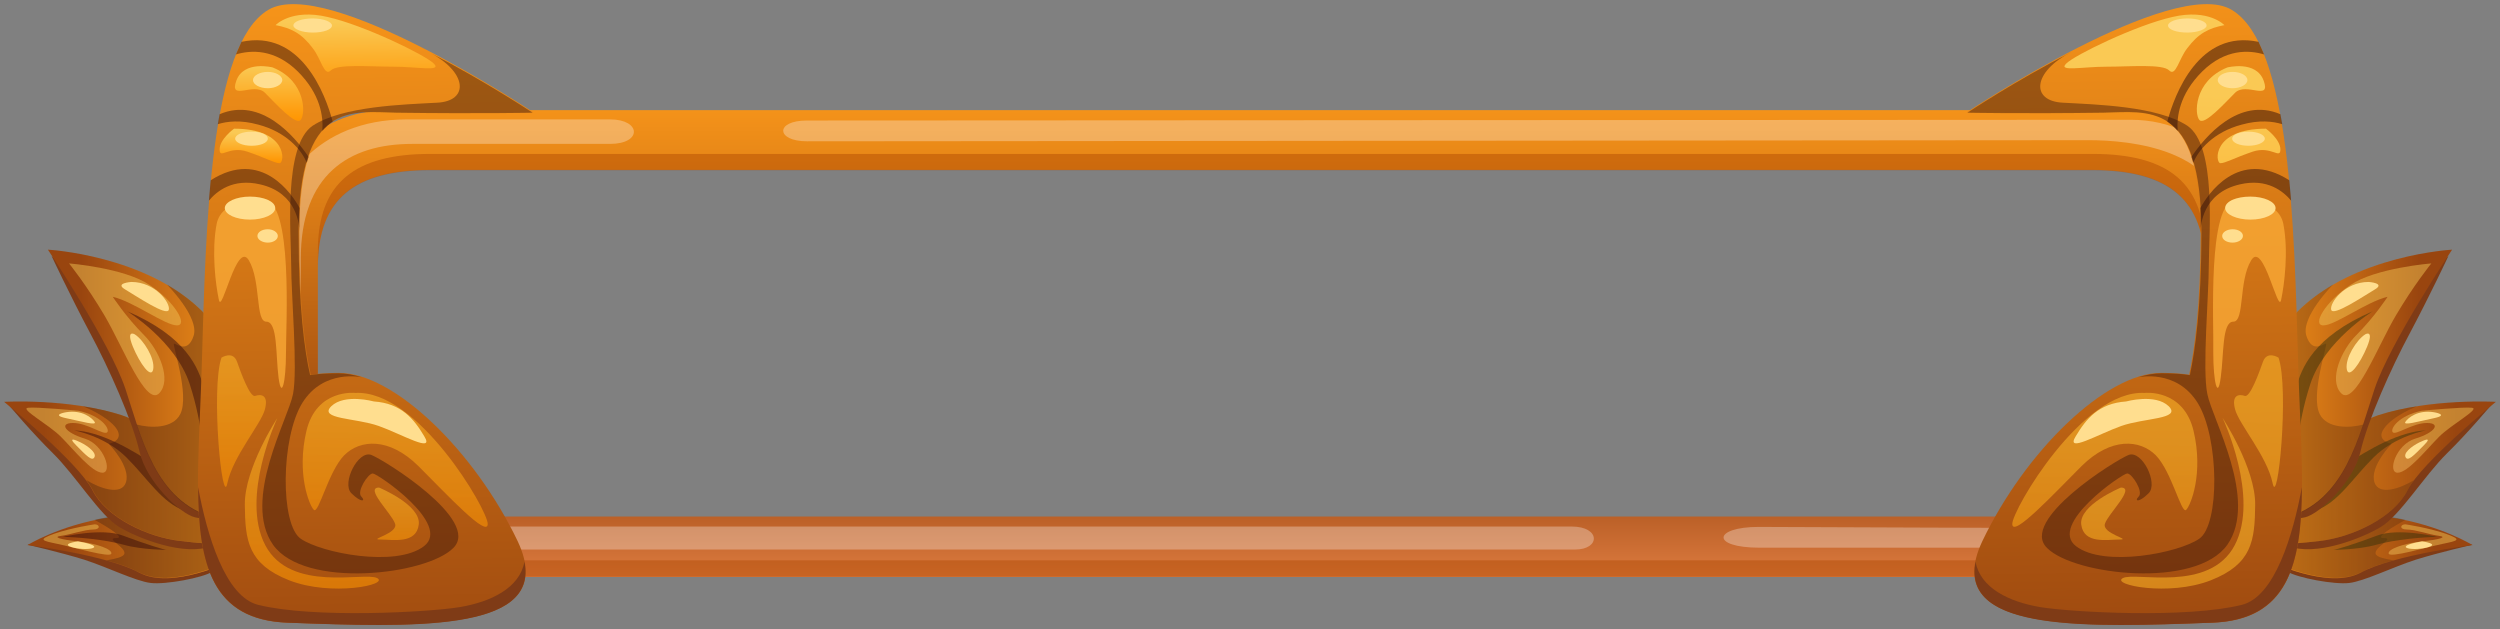 <svg width="302" height="76" viewBox="0 0 302 76" fill="none" xmlns="http://www.w3.org/2000/svg">
<rect x="0" y="0" width="302" height="76" fill="#808080" stroke="none"/>
<path d="M257.866 13.303H46.911C38.22 13.303 31.142 20.386 31.142 29.084V53.922C31.142 62.62 38.22 69.703 46.911 69.703H257.866C266.557 69.703 273.635 62.62 273.635 53.922V29.084C273.635 20.342 266.557 13.303 257.866 13.303ZM51.973 62.395C42.521 62.395 38.399 58.495 38.399 50.694V32.222C38.399 23.928 42.924 20.521 51.973 20.521H252.759C262.033 20.521 266.333 24.152 266.333 32.222V50.694C266.333 58.674 261.943 62.395 252.759 62.395H51.973Z" fill="url(#paint0_linear_76_186415)"/>
<g opacity="0.44">
<path d="M252.759 18.593H51.973C42.924 18.593 38.399 22.045 38.399 30.294V32.267C38.399 23.973 42.924 20.566 51.973 20.566H252.759C262.033 20.566 266.333 24.197 266.333 32.267V30.294C266.333 22.18 262.033 18.593 252.759 18.593Z" fill="#AC4600"/>
<path d="M257.866 67.686H46.911C38.22 67.686 31.142 60.602 31.142 51.904V53.877C31.142 62.575 38.22 69.658 46.911 69.658H257.866C266.557 69.658 273.635 62.575 273.635 53.877V51.904C273.635 60.647 266.557 67.686 257.866 67.686Z" fill="#AC4600"/>
</g>
<path opacity="0.3" d="M97.488 14.558C93.591 14.558 93.725 17.069 97.488 17.069C103.357 17.069 247.384 16.934 252.311 16.934C257.194 16.934 268.932 17.92 268.932 27.649C268.932 37.378 268.932 44.103 268.932 47.869C268.932 51.635 271.709 51.232 271.709 47.869C271.709 44.507 271.709 31.37 271.709 27.291C271.709 23.211 267.498 14.468 257.374 14.468C247.294 14.468 97.802 14.558 97.488 14.558Z" fill="white"/>
<path opacity="0.3" d="M49.106 14.424C53.855 14.424 69.938 14.424 73.701 14.424C77.464 14.424 77.598 17.383 73.701 17.383C69.803 17.383 55.781 17.383 49.778 17.383C42.073 17.383 36.339 21.149 36.339 31.236C36.339 39.082 36.339 49.438 36.339 51.68C36.339 53.922 37.459 63.606 49.33 63.606C61.202 63.606 177.722 63.606 189.863 63.606C193.357 63.606 193.357 66.385 190.266 66.385C179.783 66.385 55.154 66.385 48.748 66.385C42.342 66.385 33.203 64.009 33.203 52.398C33.203 40.786 33.203 31.55 33.203 26.932C33.203 22.314 38.086 14.424 49.106 14.424Z" fill="white"/>
<path opacity="0.3" d="M212.441 63.651C206.976 63.651 206.572 66.161 212.575 66.161C218.578 66.161 250.072 66.161 257.732 66.161C265.437 66.161 268.932 62.081 270.321 58.181C271.709 54.281 267.991 54.908 267.677 57.195C267.409 59.167 264.049 63.785 258.046 63.785C252.043 63.83 212.665 63.651 212.441 63.651Z" fill="white"/>
<path d="M3.322 65.803C3.322 65.803 7.22 66.699 10.132 67.596C13.043 68.537 16.359 70.196 18.195 70.421C20.032 70.645 24.467 69.793 25.632 69.076C26.797 68.403 26.259 67.237 26.259 67.237C26.259 67.237 16.269 66.565 15.059 66.251C13.805 66.027 7.041 65.085 3.322 65.803Z" fill="#7F3B16"/>
<path d="M28.902 64.413C28.902 64.413 18.957 61.589 13.043 62.53C7.13 63.471 3.322 65.848 3.322 65.848C3.322 65.848 12.775 67.013 16.807 69.165C20.838 71.317 27.693 67.731 28.409 67.731C29.126 67.731 32.576 65.31 28.902 64.413Z" fill="url(#paint1_linear_76_186415)"/>
<path opacity="0.38" d="M29.216 67.013C29.081 66.117 28.902 65.22 28.634 64.323C27.11 63.92 18.375 61.633 12.999 62.485C12.461 62.575 11.924 62.664 11.431 62.799C12.73 63.516 15.239 64.996 14.074 64.996C12.551 64.996 15.284 66.072 15.015 66.924C14.88 67.282 13.984 67.506 12.864 67.686C14.343 68.089 15.732 68.582 16.762 69.12C20.794 71.272 27.648 67.686 28.365 67.686C28.544 67.686 28.858 67.551 29.216 67.327C29.261 67.237 29.261 67.148 29.216 67.013Z" fill="#492410"/>
<path d="M0.724 48.542C0.724 48.542 0.769 48.587 0.814 48.632C1.262 49.17 3.815 52.218 6.369 54.729C9.191 57.509 12.058 62.261 14.388 63.651C16.672 65.041 22.407 67.282 25.587 65.937C28.723 64.592 23.213 62.934 20.346 61.589C17.479 60.243 12.013 55.581 10.625 54.505C9.191 53.474 0.724 48.542 0.724 48.542Z" fill="#7F3B16"/>
<path d="M28.902 65.13C28.902 65.13 21.107 52.218 14.701 50.156C8.295 48.094 0.5 48.542 0.5 48.542C0.5 48.542 9.504 55.895 11.162 59.212C12.819 62.53 17.837 64.906 21.824 65.354C25.856 65.848 29.619 65.848 29.619 65.848L28.902 65.13Z" fill="url(#paint2_linear_76_186415)"/>
<path opacity="0.38" d="M28.902 65.13C28.902 65.13 21.107 52.218 14.701 50.156C13.178 49.663 11.565 49.304 9.997 49.08C10.042 49.08 12.909 50.201 14.029 51.725C15.104 53.249 13.133 53.608 13.133 53.608C13.133 53.608 15.866 56.388 15.194 58.316C14.656 59.84 12.192 59.078 10.445 58.002C10.759 58.45 11.028 58.853 11.207 59.212C12.864 62.53 17.882 64.906 21.869 65.354C25.901 65.847 29.664 65.847 29.664 65.847L28.902 65.13Z" fill="#492410"/>
<path opacity="0.5" d="M8.967 51.994C8.967 51.994 12.685 52.667 15.283 55.267C17.882 57.867 19.584 60.737 22.272 61.678C24.96 62.62 24.243 60.468 24.243 60.468C24.243 60.468 15.104 52.218 8.967 51.994Z" fill="#380D0A"/>
<path d="M6.234 30.922C6.234 30.922 8.34 35.45 10.938 40.337C13.088 44.328 16 50.828 16.851 54.55C17.703 58.271 21.824 62.082 23.526 62.485C25.229 62.889 27.424 62.306 27.424 62.082C27.424 61.768 8.877 32.492 6.234 30.922Z" fill="#7F3B16"/>
<path d="M28.812 56.971C28.812 56.971 31.321 44.507 24.467 37.647C17.613 30.788 5.786 30.16 5.786 30.16C5.786 30.16 13.268 41.368 15.149 46.973C17.03 52.577 18.688 60.647 25.945 62.53C33.158 64.458 28.812 56.971 28.812 56.971Z" fill="url(#paint3_linear_76_186415)"/>
<path opacity="0.38" d="M24.467 37.647C23.168 36.347 21.689 35.271 20.166 34.374C20.166 34.374 24.109 38.32 23.392 40.562C22.675 42.758 21.286 41.503 21.017 41.503C20.749 41.503 22.944 47.69 21.779 50.021C20.883 51.815 18.106 51.725 16.493 51.277C18.106 56.074 20.346 61.14 25.901 62.575C33.158 64.458 28.812 56.971 28.812 56.971C28.812 56.971 31.321 44.507 24.467 37.647Z" fill="#492410"/>
<path opacity="0.5" d="M15.373 37.602C15.373 37.602 21.197 41.189 22.899 46.345C24.602 51.501 24.736 56.567 24.736 56.567C24.736 56.567 25.273 49.035 24.602 46.749C23.974 44.507 22.586 40.696 15.373 37.602Z" fill="#380D0A"/>
<path opacity="0.49" d="M18.061 34.419C21.107 36.437 22.765 39.306 21.376 39.306C19.942 39.306 16.134 36.437 13.626 35.854C13.626 35.854 15.149 38.23 17.434 40.517C19.181 42.265 20.794 45.897 19.226 47.511C17.613 49.124 14.835 41.861 12.64 38.14C10.445 34.419 8.34 31.819 8.34 31.819C8.34 31.819 15.014 32.357 18.061 34.419Z" fill="url(#paint4_linear_76_186415)"/>
<path opacity="0.49" d="M9.46 49.618C9.46 49.618 4.353 49.125 3.367 49.259C2.382 49.394 5.876 51.277 7.354 52.756C8.832 54.236 11.117 57.105 12.371 57.105C13.626 57.105 12.595 53.698 10.221 52.98C7.847 52.263 7.085 51.097 8.832 51.097C10.58 51.097 12.551 52.622 12.954 52.218C13.312 51.815 12.237 50.201 9.46 49.618Z" fill="url(#paint5_linear_76_186415)"/>
<path d="M15.866 34.06C15.866 34.06 13.805 34.195 15.104 34.957C16.404 35.719 20.166 38.275 20.39 37.423C20.614 36.616 18.778 34.06 15.866 34.06Z" fill="#FFDE8F"/>
<path d="M16.269 40.382C16.269 40.382 15.194 39.755 16.045 41.862C16.896 43.924 18.285 45.852 18.509 44.597C18.733 43.297 17.344 41.055 16.269 40.382Z" fill="#FFDE8F"/>
<path d="M7.981 49.797C7.981 49.797 6.055 50.111 7.981 50.515C9.908 50.918 11.744 51.456 11.431 50.963C11.117 50.47 9.908 49.483 7.981 49.797Z" fill="#FFDE8F"/>
<path d="M9.505 53.339C9.505 53.339 7.981 52.577 9.191 53.787C10.4 54.998 11.162 55.85 11.431 55.177C11.655 54.505 10.087 53.563 9.505 53.339Z" fill="#FFDE8F"/>
<path opacity="0.5" d="M7.578 64.861C7.578 64.861 12.327 63.696 14.925 64.727C17.523 65.713 19.898 66.43 20.122 66.43C20.346 66.43 17.12 66.43 14.925 65.803C12.73 65.175 9.101 64.861 7.578 64.861Z" fill="#380D0A"/>
<path opacity="0.49" d="M11.431 63.337C11.431 63.337 8.698 63.74 6.593 64.458C4.487 65.22 5.07 65.31 6.996 65.713C8.922 66.117 13.312 67.417 13.447 66.879C13.581 66.341 11.7 65.668 9.46 65.399C7.22 65.175 6.324 64.861 7.399 64.727C8.474 64.592 10.221 63.965 11.252 63.965C12.192 63.965 12.058 63.337 11.431 63.337Z" fill="url(#paint6_linear_76_186415)"/>
<path d="M9.415 65.399C9.415 65.399 7.041 65.713 8.922 66.162C10.848 66.61 13.088 66.027 9.415 65.399Z" fill="#FFDE8F"/>
<path d="M40.953 45.045C39.474 45.045 38.399 45.134 37.548 45.269C36.876 42.355 36.16 37.064 36.16 28.053C36.16 12.002 42.655 13.482 48.031 13.572C57.976 13.706 64.427 13.572 64.427 13.572C64.427 13.572 39.474 -3.061 32.396 1.198C25.318 5.457 24.87 27.111 24.378 44.103C23.885 61.095 21.6 74.769 34.726 75.218C51.212 75.8 67.698 76.383 62.546 65.399C57.349 54.505 47.628 45.045 40.953 45.045Z" fill="url(#paint7_linear_76_186415)"/>
<g opacity="0.5">
<path d="M36.204 25.139C35.353 23.57 31.635 17.831 25.453 21.776C25.363 22.583 25.318 23.435 25.229 24.242C26.169 23.121 28.096 21.507 31.411 22.27C35.98 23.301 36.16 27.336 36.16 27.919C36.16 26.977 36.16 26.035 36.204 25.139Z" fill="#40170A"/>
<path d="M31.187 15.051C34.592 15.948 36.428 18.1 37.056 19.669C37.145 19.4 37.19 19.176 37.279 18.952C35.667 16.576 31.59 11.644 26.528 13.796C26.438 14.199 26.394 14.603 26.304 15.006C27.424 14.648 29.081 14.468 31.187 15.051Z" fill="#40170A"/>
<path d="M35.98 8.64C38.713 11.375 39.071 14.065 38.937 15.814C39.34 15.365 39.743 15.007 40.191 14.693C39.295 11.33 36.339 3.529 29.171 5.054C28.947 5.547 28.723 6.04 28.499 6.578C30.291 6.04 33.158 5.861 35.98 8.64Z" fill="#40170A"/>
</g>
<g opacity="0.42">
<path d="M44.85 54.953C43.238 54.37 41.266 58.36 42.431 59.571C43.641 60.781 44.223 60.557 43.641 59.974C43.058 59.392 44.447 57.195 45.029 57.195C45.612 57.195 54.616 63.382 51.212 65.982C47.807 68.582 38.803 66.789 36.339 65.085C33.83 63.382 33.919 52.891 36.518 48.676C39.116 44.507 43.73 45.583 43.73 45.583C42.745 45.269 41.759 45.09 40.863 45.09C39.385 45.09 38.31 45.179 37.459 45.314C36.787 42.4 36.07 37.109 36.07 28.098C36.07 12.047 42.566 13.527 47.941 13.617C57.887 13.751 64.338 13.617 64.338 13.617C64.338 13.617 58.559 9.761 51.749 6.264C56.498 8.685 56.722 12.227 52.78 12.406C48.793 12.63 41.401 12.81 37.772 15.186C34.188 17.607 35.174 28.412 35.174 31.998C35.174 35.585 35.98 44.596 35.398 47.6C34.816 50.604 29.216 60.423 32.979 65.803C36.787 71.183 51.48 69.479 54.751 66.206C58.155 62.889 46.463 55.581 44.85 54.953Z" fill="#300F0A"/>
<path d="M50.853 5.726C51.077 5.861 51.301 5.95 51.48 6.04C51.257 5.95 51.077 5.816 50.853 5.726Z" fill="#38320A"/>
</g>
<path opacity="0.57" d="M42.924 47.466C42.924 47.466 38.22 46.928 37.011 52.084C35.801 57.239 37.369 61.05 37.907 61.588C38.489 62.171 39.654 56.97 41.58 54.998C43.506 53.07 47.001 52.801 50.54 56.298C54.034 59.795 58.917 65.04 58.917 63.292C58.917 61.588 50.45 47.062 42.924 47.466Z" fill="url(#paint8_linear_76_186415)"/>
<path d="M63.352 67.865C62.77 71.048 59.276 72.707 55.557 73.335C51.794 73.962 37.817 74.725 31.187 73.066C27.2 72.079 25.005 64.637 23.93 58.853C23.974 68.358 25.722 74.859 34.726 75.218C49.868 75.8 65.01 76.294 63.352 67.865Z" fill="#7F3B16"/>
<path opacity="0.85" d="M31.904 24.063C31.904 24.063 26.797 23.794 26.169 27.067C25.542 30.339 26.035 34.33 26.438 36.213C26.797 38.096 28.589 28.95 30.067 31.46C31.545 33.971 30.828 38.858 32.172 38.858C33.561 38.858 33.292 42.848 33.651 45.628C34.009 48.362 34.547 46.121 34.547 42.624C34.547 39.082 35.398 24.421 31.904 24.063Z" fill="#F7A634"/>
<path d="M28.275 15.544C28.275 15.544 26.528 16.8 26.528 18.055C26.528 19.31 27.648 17.562 29.888 18.324C32.128 19.086 33.158 19.714 33.785 19.714C34.412 19.669 34.771 15.544 28.275 15.544Z" fill="url(#paint9_linear_76_186415)"/>
<path d="M32.934 8.147C32.934 8.147 29.44 7.25 28.544 9.761C27.648 12.272 30.649 9.895 31.993 11.195C33.292 12.496 35.667 15.141 36.294 14.513C36.921 13.93 37.056 9.806 32.934 8.147Z" fill="url(#paint10_linear_76_186415)"/>
<path d="M33.292 3.036C33.292 3.036 35.174 1.018 39.564 2.05C43.955 3.036 51.436 6.667 52.421 7.699C53.407 8.685 50.405 8.057 47.538 8.057C44.671 8.057 40.774 7.699 39.967 8.506C39.161 9.313 38.803 7.116 37.772 5.816C36.428 4.022 35.174 3.395 33.292 3.036Z" fill="url(#paint11_linear_76_186415)"/>
<path d="M45.164 48.497C45.164 48.497 41.625 47.511 40.012 49.08C38.444 50.649 42.969 50.47 45.746 51.456C48.524 52.442 52.556 54.818 51.256 52.711C50.002 50.604 48.479 48.721 45.164 48.497Z" fill="#FFDE8F"/>
<path d="M33.248 25.139C33.248 25.901 31.859 26.529 30.201 26.529C28.499 26.529 27.155 25.901 27.155 25.139C27.155 24.377 28.544 23.749 30.201 23.749C31.859 23.749 33.248 24.332 33.248 25.139Z" fill="#FFDE8F"/>
<path d="M33.561 28.501C33.561 28.95 33.023 29.308 32.352 29.308C31.68 29.308 31.097 28.95 31.097 28.501C31.097 28.053 31.635 27.694 32.352 27.694C32.979 27.694 33.561 28.053 33.561 28.501Z" fill="#FFDE8F"/>
<path d="M32.352 16.755C32.352 17.248 31.456 17.607 30.381 17.607C29.305 17.607 28.409 17.203 28.409 16.755C28.409 16.262 29.305 15.903 30.381 15.903C31.5 15.903 32.352 16.262 32.352 16.755Z" fill="#FFDE8F"/>
<path d="M40.102 3.081C40.102 3.574 39.071 3.933 37.772 3.933C36.518 3.933 35.443 3.529 35.443 3.081C35.443 2.588 36.473 2.229 37.772 2.229C39.071 2.229 40.102 2.632 40.102 3.081Z" fill="#FFDE8F"/>
<path d="M34.099 9.671C34.099 10.209 33.292 10.658 32.352 10.658C31.366 10.658 30.56 10.209 30.56 9.671C30.56 9.133 31.366 8.685 32.352 8.685C33.292 8.685 34.099 9.133 34.099 9.671Z" fill="#FFDE8F"/>
<path opacity="0.57" d="M33.516 50.47C33.516 50.47 28.992 60.019 32.038 65.848C35.084 71.676 44.089 69.031 45.567 69.838C47.045 70.645 40.012 72.079 34.95 70.107C29.933 68.134 29.619 65.31 29.574 60.961C29.529 56.567 33.516 50.47 33.516 50.47Z" fill="url(#paint12_linear_76_186415)"/>
<path opacity="0.57" d="M26.752 43.206C26.752 43.206 28.14 42.31 28.633 43.7C29.126 45.09 30.201 48.048 30.828 47.824C31.5 47.6 32.486 47.645 31.993 49.483C31.5 51.276 28.14 55.132 27.468 58.36C26.841 61.543 25.453 47.017 26.752 43.206Z" fill="url(#paint13_linear_76_186415)"/>
<path opacity="0.57" d="M45.791 58.898C45.791 58.898 50.898 61.005 50.585 63.382C50.271 65.758 47.449 65.175 45.926 65.175C44.447 65.175 48.166 64.457 47.718 63.247C47.314 62.036 43.999 58.898 45.791 58.898Z" fill="url(#paint14_linear_76_186415)"/>
<path d="M298.678 65.803C298.678 65.803 294.78 66.699 291.868 67.596C288.956 68.537 285.641 70.196 283.805 70.421C281.968 70.645 277.533 69.793 276.368 69.076C275.203 68.403 275.696 67.237 275.696 67.237C275.696 67.237 285.686 66.565 286.896 66.251C288.195 66.027 294.959 65.085 298.678 65.803Z" fill="#7F3B16"/>
<path d="M273.098 64.413C273.098 64.413 283.043 61.589 288.956 62.53C294.87 63.471 298.678 65.848 298.678 65.848C298.678 65.848 289.225 67.013 285.193 69.165C281.162 71.317 274.307 67.731 273.591 67.731C272.874 67.731 269.424 65.31 273.098 64.413Z" fill="url(#paint15_linear_76_186415)"/>
<path opacity="0.28" d="M272.784 67.013C272.919 66.117 273.098 65.22 273.367 64.323C274.89 63.92 283.581 61.633 289.001 62.485C289.539 62.575 290.076 62.664 290.569 62.799C289.27 63.516 286.761 64.996 287.926 64.996C289.449 64.996 286.717 66.072 286.985 66.924C287.12 67.282 288.016 67.506 289.136 67.686C287.657 68.089 286.269 68.582 285.238 69.12C281.206 71.272 274.352 67.686 273.635 67.686C273.456 67.686 273.143 67.551 272.784 67.327C272.784 67.237 272.74 67.148 272.784 67.013Z" fill="#492710"/>
<path d="M301.276 48.542C301.276 48.542 301.231 48.587 301.186 48.632C300.738 49.17 298.185 52.218 295.631 54.729C292.809 57.509 289.942 62.261 287.612 63.651C285.328 65.041 279.594 67.282 276.413 65.937C273.277 64.592 278.787 62.934 281.654 61.589C284.521 60.243 289.987 55.581 291.375 54.505C292.809 53.474 301.276 48.542 301.276 48.542Z" fill="#7F3B16"/>
<path d="M273.098 65.13C273.098 65.13 280.893 52.218 287.299 50.156C293.705 48.094 301.5 48.542 301.5 48.542C301.5 48.542 292.496 55.895 290.838 59.212C289.18 62.53 284.163 64.906 280.176 65.354C276.144 65.848 272.381 65.848 272.381 65.848L273.098 65.13Z" fill="url(#paint16_linear_76_186415)"/>
<path opacity="0.28" d="M273.098 65.13C273.098 65.13 280.893 52.218 287.299 50.156C288.822 49.663 290.435 49.304 292.003 49.08C291.958 49.08 289.091 50.201 288.016 51.725C286.896 53.249 288.912 53.608 288.912 53.608C288.912 53.608 286.179 56.388 286.851 58.316C287.389 59.84 289.852 59.078 291.6 58.002C291.286 58.45 291.017 58.853 290.838 59.212C289.18 62.53 284.163 64.906 280.176 65.354C276.144 65.847 272.381 65.847 272.381 65.847L273.098 65.13Z" fill="#492710"/>
<path opacity="0.5" d="M293.033 51.994C293.033 51.994 289.315 52.667 286.717 55.267C284.118 57.867 282.416 60.737 279.728 61.678C277.04 62.62 277.757 60.468 277.757 60.468C277.757 60.468 286.896 52.218 293.033 51.994Z" fill="#38320A"/>
<path d="M295.766 30.922C295.766 30.922 293.66 35.45 291.062 40.337C288.912 44.328 286 50.828 285.149 54.55C284.297 58.271 280.176 62.082 278.474 62.485C276.771 62.889 274.576 62.306 274.576 62.082C274.576 61.768 293.123 32.492 295.766 30.922Z" fill="#7F3B16"/>
<path d="M273.187 56.971C273.187 56.971 270.679 44.507 277.533 37.647C284.387 30.788 296.214 30.16 296.214 30.16C296.214 30.16 288.732 41.368 286.851 46.973C284.969 52.577 283.312 60.647 276.054 62.53C268.842 64.458 273.187 56.971 273.187 56.971Z" fill="url(#paint17_linear_76_186415)"/>
<path opacity="0.28" d="M277.533 37.647C278.832 36.347 280.31 35.271 281.833 34.374C281.833 34.374 277.891 38.32 278.608 40.562C279.325 42.758 280.714 41.503 280.982 41.503C281.251 41.503 279.056 47.69 280.221 50.021C281.117 51.815 283.894 51.725 285.507 51.277C283.894 56.074 281.654 61.14 276.099 62.575C268.842 64.458 273.187 56.971 273.187 56.971C273.187 56.971 270.679 44.507 277.533 37.647Z" fill="#492710"/>
<path opacity="0.5" d="M286.627 37.602C286.627 37.602 280.803 41.189 279.101 46.345C277.399 51.501 277.264 56.567 277.264 56.567C277.264 56.567 276.727 49.035 277.399 46.749C278.026 44.507 279.414 40.696 286.627 37.602Z" fill="#38320A"/>
<path opacity="0.49" d="M283.939 34.419C280.893 36.437 279.235 39.306 280.669 39.306C282.102 39.306 285.91 36.437 288.419 35.854C288.419 35.854 286.896 38.23 284.611 40.517C282.864 42.265 281.251 45.897 282.819 47.511C284.432 49.124 287.209 41.861 289.404 38.14C291.599 34.419 293.705 31.819 293.705 31.819C293.705 31.819 286.985 32.357 283.939 34.419Z" fill="url(#paint18_linear_76_186415)"/>
<path opacity="0.49" d="M292.54 49.618C292.54 49.618 297.647 49.125 298.633 49.259C299.618 49.394 296.124 51.277 294.646 52.756C293.167 54.236 290.883 57.105 289.628 57.105C288.374 57.105 289.404 53.698 291.779 52.98C294.153 52.263 294.915 51.097 293.167 51.097C291.42 51.097 289.404 52.622 289.046 52.218C288.688 51.815 289.763 50.201 292.54 49.618Z" fill="url(#paint19_linear_76_186415)"/>
<path d="M286.134 34.06C286.134 34.06 288.195 34.195 286.896 34.957C285.597 35.719 281.833 38.275 281.609 37.423C281.385 36.616 283.222 34.06 286.134 34.06Z" fill="#FFDE8F"/>
<path d="M285.731 40.382C285.731 40.382 286.806 39.755 285.955 41.862C285.104 43.924 283.715 45.852 283.491 44.597C283.267 43.297 284.656 41.055 285.731 40.382Z" fill="#FFDE8F"/>
<path d="M294.019 49.797C294.019 49.797 295.945 50.111 294.019 50.515C292.092 50.918 290.255 51.456 290.569 50.963C290.883 50.47 292.092 49.483 294.019 49.797Z" fill="#FFDE8F"/>
<path d="M292.495 53.339C292.495 53.339 294.019 52.577 292.809 53.787C291.599 54.998 290.838 55.85 290.569 55.177C290.345 54.505 291.913 53.563 292.495 53.339Z" fill="#FFDE8F"/>
<path opacity="0.5" d="M294.422 64.861C294.422 64.861 289.673 63.696 287.075 64.727C284.477 65.713 282.102 66.43 281.878 66.43C281.654 66.43 284.88 66.43 287.075 65.803C289.27 65.175 292.899 64.861 294.422 64.861Z" fill="#38320A"/>
<path opacity="0.49" d="M290.569 63.337C290.569 63.337 293.302 63.74 295.407 64.458C297.513 65.22 296.93 65.31 295.004 65.713C293.078 66.117 288.732 67.417 288.553 66.879C288.419 66.341 290.3 65.668 292.54 65.399C294.78 65.175 295.676 64.861 294.601 64.727C293.526 64.592 291.779 63.965 290.748 63.965C289.808 63.965 289.942 63.337 290.569 63.337Z" fill="url(#paint20_linear_76_186415)"/>
<path d="M292.585 65.399C292.585 65.399 294.959 65.713 293.078 66.162C291.151 66.61 288.912 66.027 292.585 65.399Z" fill="#FFDE8F"/>
<path d="M261.047 45.045C262.525 45.045 263.601 45.134 264.452 45.269C265.079 42.355 265.841 37.064 265.841 28.053C265.841 12.002 259.345 13.482 253.969 13.572C244.024 13.706 237.573 13.572 237.573 13.572C237.573 13.572 262.57 -3.061 269.604 1.198C276.682 5.457 277.13 27.111 277.622 44.103C278.115 61.095 280.4 74.769 267.274 75.218C250.788 75.8 234.302 76.383 239.454 65.399C244.651 54.505 254.372 45.045 261.047 45.045Z" fill="url(#paint21_linear_76_186415)"/>
<g opacity="0.5">
<path d="M265.796 25.139C266.647 23.57 270.365 17.831 276.547 21.776C276.637 22.583 276.682 23.435 276.771 24.242C275.83 23.121 273.904 21.507 270.589 22.27C266.02 23.301 265.84 27.336 265.84 27.919C265.84 26.977 265.84 26.035 265.796 25.139Z" fill="#300F0A"/>
<path d="M270.813 15.051C267.408 15.948 265.572 18.1 264.944 19.669C264.855 19.4 264.81 19.176 264.72 18.952C266.333 16.576 270.41 11.644 275.472 13.796C275.562 14.199 275.606 14.603 275.696 15.006C274.576 14.648 272.919 14.468 270.813 15.051Z" fill="#300F0A"/>
<path d="M266.02 8.64C263.287 11.375 262.929 14.065 263.063 15.814C262.66 15.365 262.257 15.007 261.809 14.693C262.705 11.33 265.661 3.529 272.829 5.054C273.053 5.547 273.277 6.04 273.501 6.578C271.709 6.04 268.842 5.861 266.02 8.64Z" fill="#300F0A"/>
</g>
<g opacity="0.42">
<path d="M257.15 54.953C258.762 54.37 260.734 58.36 259.569 59.571C258.359 60.781 257.777 60.557 258.359 59.974C258.942 59.392 257.553 57.195 256.97 57.195C256.388 57.195 247.384 63.382 250.788 65.982C254.193 68.582 263.197 66.789 265.661 65.085C268.17 63.382 268.08 52.891 265.482 48.676C262.884 44.507 258.27 45.583 258.27 45.583C259.255 45.269 260.241 45.09 261.137 45.09C262.615 45.09 263.69 45.179 264.541 45.314C265.169 42.4 265.93 37.109 265.93 28.098C265.93 12.047 259.434 13.527 254.059 13.617C244.113 13.751 237.662 13.617 237.662 13.617C237.662 13.617 243.441 9.761 250.251 6.264C245.502 8.685 245.278 12.227 249.22 12.406C253.207 12.63 260.599 12.81 264.228 15.186C267.812 17.607 266.826 28.412 266.826 31.998C266.826 35.585 266.02 44.596 266.647 47.6C267.229 50.604 272.829 60.423 269.066 65.803C265.258 71.183 250.564 69.479 247.294 66.206C243.845 62.889 255.537 55.581 257.15 54.953Z" fill="#300F0A"/>
<path d="M251.147 5.726C250.923 5.861 250.699 5.95 250.52 6.04C250.744 5.95 250.967 5.816 251.147 5.726Z" fill="#38320A"/>
</g>
<path opacity="0.57" d="M259.076 47.466C259.076 47.466 263.78 46.928 264.989 52.084C266.199 57.239 264.631 61.05 264.093 61.588C263.511 62.171 262.346 56.97 260.42 54.998C258.494 53.07 254.999 52.801 251.46 56.298C247.966 59.795 243.083 65.04 243.083 63.292C243.083 61.588 251.55 47.062 259.076 47.466Z" fill="url(#paint22_linear_76_186415)"/>
<path d="M238.648 67.865C239.23 71.048 242.725 72.707 246.443 73.335C250.206 73.962 264.183 74.725 270.813 73.066C274.8 72.079 276.995 64.637 278.07 58.853C278.026 68.358 276.279 74.859 267.229 75.218C252.132 75.8 236.99 76.294 238.648 67.865Z" fill="#7F3B16"/>
<path opacity="0.85" d="M270.096 24.063C270.096 24.063 275.203 23.794 275.831 27.067C276.458 30.339 275.965 34.33 275.562 36.213C275.203 38.096 273.411 28.95 271.933 31.46C270.41 33.971 271.172 38.858 269.783 38.858C268.394 38.858 268.663 42.848 268.26 45.628C267.901 48.362 267.364 46.121 267.364 42.624C267.453 39.082 266.602 24.421 270.096 24.063Z" fill="#F7A634"/>
<path d="M273.725 15.544C273.725 15.544 275.472 16.8 275.472 18.055C275.472 19.31 274.352 17.562 272.112 18.324C269.872 19.086 268.842 19.714 268.215 19.714C267.588 19.669 267.184 15.544 273.725 15.544Z" fill="url(#paint23_linear_76_186415)"/>
<path d="M269.066 8.147C269.066 8.147 272.56 7.25 273.456 9.761C274.352 12.272 271.351 9.895 270.007 11.195C268.708 12.496 266.333 15.141 265.706 14.513C265.079 13.93 264.944 9.806 269.066 8.147Z" fill="url(#paint24_linear_76_186415)"/>
<path d="M268.708 3.036C268.708 3.036 266.826 1.018 262.436 2.05C258.046 3.036 250.564 6.667 249.579 7.699C248.593 8.685 251.595 8.057 254.462 8.057C257.329 8.057 261.226 7.699 262.033 8.506C262.839 9.313 263.198 7.116 264.228 5.816C265.572 4.022 266.826 3.395 268.708 3.036Z" fill="url(#paint25_linear_76_186415)"/>
<path d="M256.836 48.497C256.836 48.497 260.375 47.511 261.988 49.08C263.556 50.649 259.031 50.47 256.254 51.456C253.476 52.442 249.444 54.818 250.743 52.711C251.998 50.604 253.521 48.721 256.836 48.497Z" fill="#FFDE8F"/>
<path d="M268.797 25.139C268.797 25.901 270.186 26.529 271.843 26.529C273.546 26.529 274.89 25.901 274.89 25.139C274.89 24.377 273.501 23.749 271.843 23.749C270.141 23.749 268.797 24.332 268.797 25.139Z" fill="#FFDE8F"/>
<path d="M268.439 28.501C268.439 28.95 268.976 29.308 269.693 29.308C270.365 29.308 270.947 28.95 270.947 28.501C270.947 28.053 270.41 27.694 269.693 27.694C269.021 27.694 268.439 28.053 268.439 28.501Z" fill="#FFDE8F"/>
<path d="M269.648 16.755C269.648 17.248 270.544 17.607 271.62 17.607C272.695 17.607 273.591 17.203 273.591 16.755C273.591 16.262 272.695 15.903 271.62 15.903C270.544 15.903 269.648 16.262 269.648 16.755Z" fill="#FFDE8F"/>
<path d="M261.898 3.081C261.898 3.574 262.929 3.933 264.228 3.933C265.482 3.933 266.557 3.529 266.557 3.081C266.557 2.588 265.527 2.229 264.228 2.229C262.929 2.229 261.898 2.632 261.898 3.081Z" fill="#FFDE8F"/>
<path d="M267.901 9.671C267.901 10.209 268.707 10.658 269.693 10.658C270.679 10.658 271.485 10.209 271.485 9.671C271.485 9.133 270.679 8.685 269.693 8.685C268.707 8.685 267.901 9.133 267.901 9.671Z" fill="#FFDE8F"/>
<path opacity="0.57" d="M268.483 50.47C268.483 50.47 273.008 60.019 269.962 65.848C266.916 71.676 257.911 69.031 256.433 69.838C254.954 70.645 261.988 72.079 267.05 70.107C272.067 68.134 272.381 65.31 272.426 60.961C272.471 56.567 268.483 50.47 268.483 50.47Z" fill="url(#paint26_linear_76_186415)"/>
<path opacity="0.57" d="M275.248 43.206C275.248 43.206 273.86 42.31 273.367 43.7C272.874 45.09 271.799 48.048 271.172 47.824C270.5 47.6 269.514 47.645 270.007 49.483C270.5 51.276 273.86 55.132 274.531 58.36C275.159 61.543 276.547 47.017 275.248 43.206Z" fill="url(#paint27_linear_76_186415)"/>
<path opacity="0.57" d="M256.209 58.898C256.209 58.898 251.102 61.005 251.415 63.382C251.729 65.758 254.551 65.175 256.074 65.175C257.553 65.175 253.835 64.457 254.283 63.247C254.686 62.036 258.001 58.898 256.209 58.898Z" fill="url(#paint28_linear_76_186415)"/>
<defs>
<linearGradient id="paint0_linear_76_186415" x1="152.383" y1="71.191" x2="152.383" y2="9.607" gradientUnits="userSpaceOnUse">
<stop stop-color="#E38044"/>
<stop offset="0.265" stop-color="#99450F"/>
<stop offset="0.999" stop-color="#FC991A"/>
</linearGradient>
<linearGradient id="paint1_linear_76_186415" x1="3.328" y1="66.067" x2="30.566" y2="66.067" gradientUnits="userSpaceOnUse">
<stop offset="0.164" stop-color="#99450F"/>
<stop offset="0.999" stop-color="#FC991A"/>
</linearGradient>
<linearGradient id="paint2_linear_76_186415" x1="0.485" y1="57.157" x2="29.591" y2="57.157" gradientUnits="userSpaceOnUse">
<stop offset="0.164" stop-color="#99450F"/>
<stop offset="0.999" stop-color="#FC991A"/>
</linearGradient>
<linearGradient id="paint3_linear_76_186415" x1="5.764" y1="46.523" x2="30.108" y2="46.523" gradientUnits="userSpaceOnUse">
<stop offset="0.164" stop-color="#99450F"/>
<stop offset="0.999" stop-color="#FC991A"/>
</linearGradient>
<linearGradient id="paint4_linear_76_186415" x1="15.374" y1="35.921" x2="32.439" y2="77.03" gradientUnits="userSpaceOnUse">
<stop offset="0.061" stop-color="#F0C252"/>
<stop offset="1" stop-color="#EB9978"/>
</linearGradient>
<linearGradient id="paint5_linear_76_186415" x1="7.316" y1="49.611" x2="21.239" y2="66.809" gradientUnits="userSpaceOnUse">
<stop offset="0.061" stop-color="#F0C252"/>
<stop offset="1" stop-color="#EB9978"/>
</linearGradient>
<linearGradient id="paint6_linear_76_186415" x1="10.093" y1="64.874" x2="26.828" y2="70.473" gradientUnits="userSpaceOnUse">
<stop offset="0.061" stop-color="#F0C252"/>
<stop offset="1" stop-color="#EB9978"/>
</linearGradient>
<linearGradient id="paint7_linear_76_186415" x1="44.784" y1="84.086" x2="43.617" y2="-5.014" gradientUnits="userSpaceOnUse">
<stop stop-color="#99450F"/>
<stop offset="0.999" stop-color="#FC991A"/>
</linearGradient>
<linearGradient id="paint8_linear_76_186415" x1="48.251" y1="46.454" x2="47.548" y2="64.32" gradientUnits="userSpaceOnUse">
<stop offset="0.061" stop-color="#FAB529"/>
<stop offset="1" stop-color="#FF9400"/>
</linearGradient>
<linearGradient id="paint9_linear_76_186415" x1="30.393" y1="15.849" x2="30.302" y2="19.618" gradientUnits="userSpaceOnUse">
<stop offset="0.061" stop-color="#FAC954"/>
<stop offset="1" stop-color="#FF9400"/>
</linearGradient>
<linearGradient id="paint10_linear_76_186415" x1="32.504" y1="7.562" x2="32.504" y2="14.655" gradientUnits="userSpaceOnUse">
<stop offset="0.061" stop-color="#FAC954"/>
<stop offset="1" stop-color="#FF9400"/>
</linearGradient>
<linearGradient id="paint11_linear_76_186415" x1="42.914" y1="2.045" x2="43.034" y2="11.722" gradientUnits="userSpaceOnUse">
<stop offset="0.061" stop-color="#FAC954"/>
<stop offset="1" stop-color="#FF9400"/>
</linearGradient>
<linearGradient id="paint12_linear_76_186415" x1="37.794" y1="50.239" x2="37.618" y2="71.342" gradientUnits="userSpaceOnUse">
<stop offset="0.061" stop-color="#FAB529"/>
<stop offset="1" stop-color="#FF9400"/>
</linearGradient>
<linearGradient id="paint13_linear_76_186415" x1="29.199" y1="41.633" x2="29.113" y2="59.062" gradientUnits="userSpaceOnUse">
<stop offset="0.061" stop-color="#FAB529"/>
<stop offset="1" stop-color="#FF9400"/>
</linearGradient>
<linearGradient id="paint14_linear_76_186415" x1="47.946" y1="58.269" x2="47.946" y2="66.672" gradientUnits="userSpaceOnUse">
<stop offset="0.061" stop-color="#FAB529"/>
<stop offset="1" stop-color="#FF9400"/>
</linearGradient>
<linearGradient id="paint15_linear_76_186415" x1="298.675" y1="66.067" x2="271.436" y2="66.067" gradientUnits="userSpaceOnUse">
<stop offset="0.164" stop-color="#99450F"/>
<stop offset="0.999" stop-color="#FC991A"/>
</linearGradient>
<linearGradient id="paint16_linear_76_186415" x1="301.512" y1="57.157" x2="272.411" y2="57.157" gradientUnits="userSpaceOnUse">
<stop offset="0.164" stop-color="#99450F"/>
<stop offset="0.999" stop-color="#FC991A"/>
</linearGradient>
<linearGradient id="paint17_linear_76_186415" x1="296.238" y1="46.523" x2="271.893" y2="46.523" gradientUnits="userSpaceOnUse">
<stop offset="0.164" stop-color="#99450F"/>
<stop offset="0.999" stop-color="#FC991A"/>
</linearGradient>
<linearGradient id="paint18_linear_76_186415" x1="286.628" y1="35.921" x2="269.565" y2="77.026" gradientUnits="userSpaceOnUse">
<stop offset="0.061" stop-color="#F0C252"/>
<stop offset="1" stop-color="#EB9978"/>
</linearGradient>
<linearGradient id="paint19_linear_76_186415" x1="294.685" y1="49.611" x2="280.762" y2="66.808" gradientUnits="userSpaceOnUse">
<stop offset="0.061" stop-color="#F0C252"/>
<stop offset="1" stop-color="#EB9978"/>
</linearGradient>
<linearGradient id="paint20_linear_76_186415" x1="291.908" y1="64.874" x2="275.173" y2="70.473" gradientUnits="userSpaceOnUse">
<stop offset="0.061" stop-color="#F0C252"/>
<stop offset="1" stop-color="#EB9978"/>
</linearGradient>
<linearGradient id="paint21_linear_76_186415" x1="258.44" y1="81.287" x2="257.273" y2="-7.812" gradientUnits="userSpaceOnUse">
<stop stop-color="#99450F"/>
<stop offset="0.999" stop-color="#FC991A"/>
</linearGradient>
<linearGradient id="paint22_linear_76_186415" x1="254.474" y1="51.241" x2="253.847" y2="76.146" gradientUnits="userSpaceOnUse">
<stop offset="0.061" stop-color="#FAB529"/>
<stop offset="1" stop-color="#FF9400"/>
</linearGradient>
<linearGradient id="paint23_linear_76_186415" x1="271.951" y1="8.13" x2="270.448" y2="63.814" gradientUnits="userSpaceOnUse">
<stop offset="0.061" stop-color="#FAC954"/>
<stop offset="1" stop-color="#FF9400"/>
</linearGradient>
<linearGradient id="paint24_linear_76_186415" x1="269.599" y1="8.068" x2="268.096" y2="63.737" gradientUnits="userSpaceOnUse">
<stop offset="0.061" stop-color="#FAC954"/>
<stop offset="1" stop-color="#FF9400"/>
</linearGradient>
<linearGradient id="paint25_linear_76_186415" x1="258.984" y1="7.78" x2="257.481" y2="63.46" gradientUnits="userSpaceOnUse">
<stop offset="0.061" stop-color="#FAC954"/>
<stop offset="1" stop-color="#FF9400"/>
</linearGradient>
<linearGradient id="paint26_linear_76_186415" x1="264.232" y1="64.509" x2="269.538" y2="90.617" gradientUnits="userSpaceOnUse">
<stop offset="0.061" stop-color="#FAB529"/>
<stop offset="1" stop-color="#FF9400"/>
</linearGradient>
<linearGradient id="paint27_linear_76_186415" x1="273.143" y1="46.856" x2="268.937" y2="91.633" gradientUnits="userSpaceOnUse">
<stop offset="0.061" stop-color="#FAB529"/>
<stop offset="1" stop-color="#FF9400"/>
</linearGradient>
<linearGradient id="paint28_linear_76_186415" x1="254.242" y1="60.381" x2="252.493" y2="79.001" gradientUnits="userSpaceOnUse">
<stop offset="0.061" stop-color="#FAB529"/>
<stop offset="1" stop-color="#FF9400"/>
</linearGradient>
</defs>
</svg>
